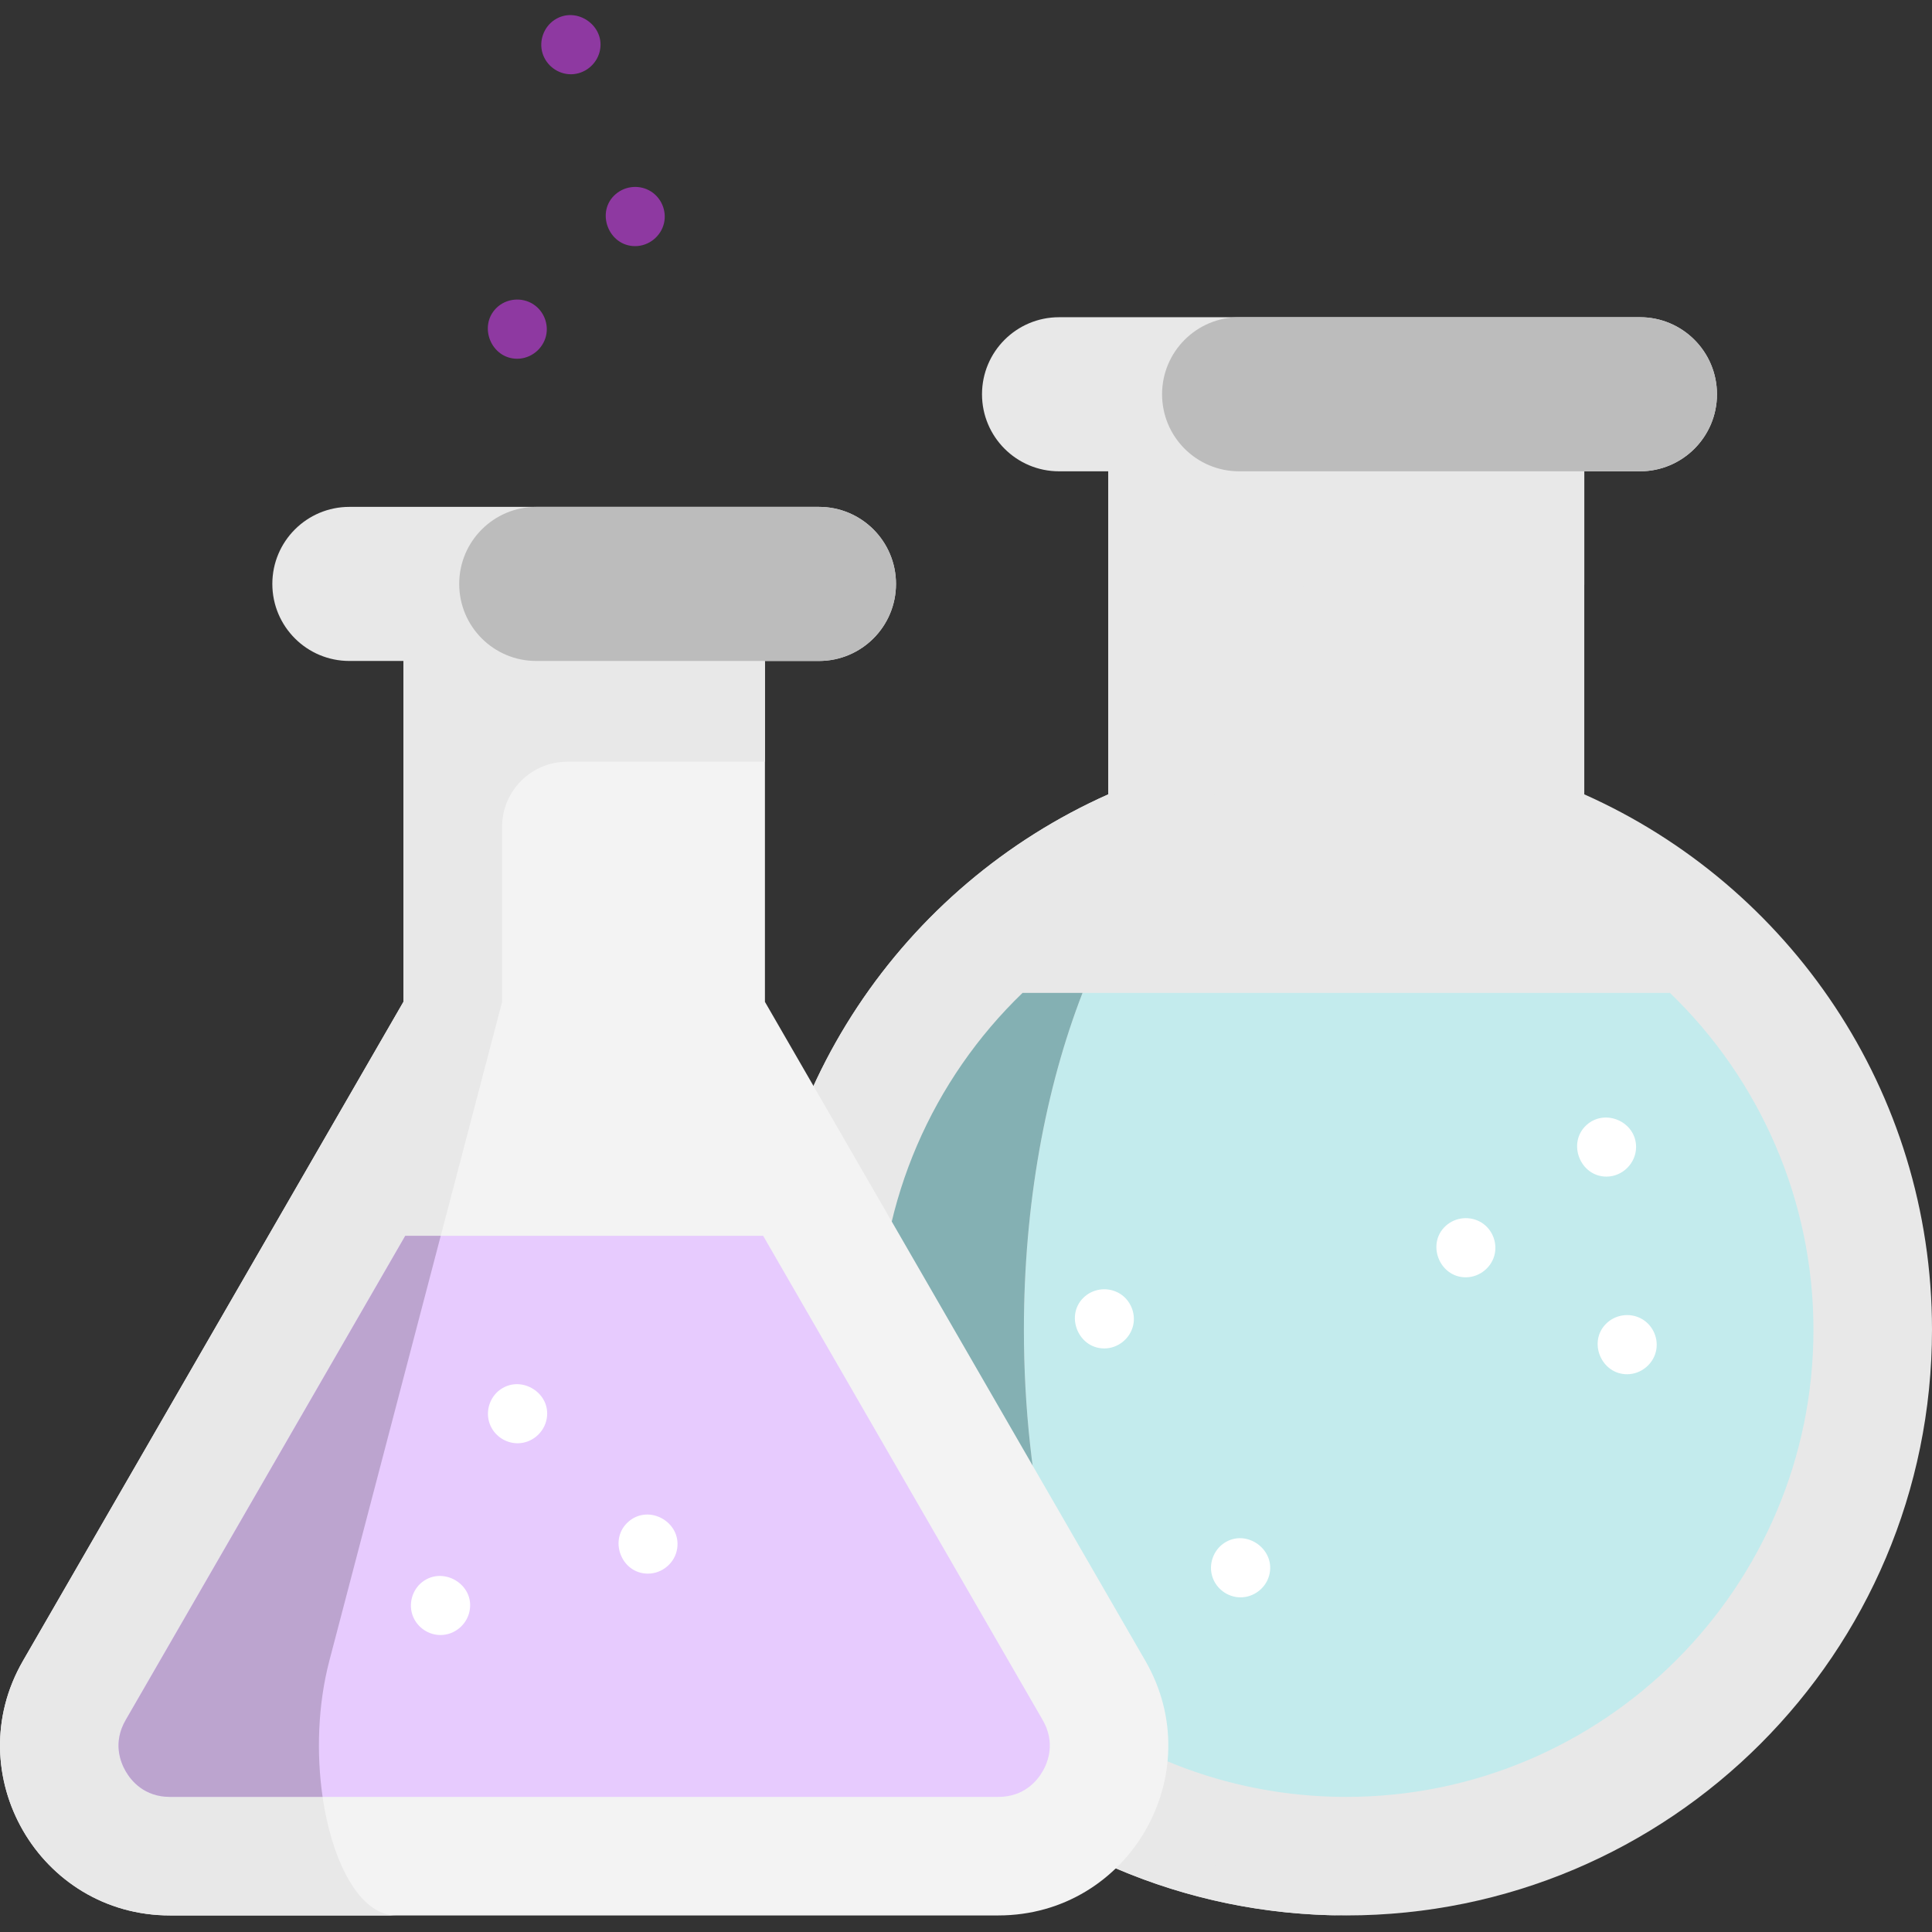 <svg width="98" height="98" viewBox="0 0 98 98" fill="none" xmlns="http://www.w3.org/2000/svg">
<rect x="0" y="0" width="98" height="98" fill="#333333" stroke="none"/>
<g clip-path="url(#clip0)">
<path d="M80.362 40.293V20.901H56.215V40.293C45.822 44.921 38.577 55.338 38.577 67.448C38.577 83.858 51.879 97.16 68.288 97.16C84.697 97.16 98 83.858 98 67.448C98 55.338 90.754 44.921 80.362 40.293Z" fill="#E8E8E8"/>
<path d="M91.987 67.449C91.987 80.517 81.357 91.147 68.287 91.147C63.988 91.147 59.953 89.997 56.474 87.987C49.375 83.89 44.589 76.218 44.589 67.449C44.589 60.894 47.305 54.759 51.87 50.363H84.705C89.272 54.759 91.987 60.894 91.987 67.449Z" fill="#C3EBED"/>
<path d="M61.643 40.294V34.927C61.643 32.02 64 29.663 66.907 29.663H80.362V23.908L75.573 19.55L71.064 18.348L56.216 23.907V40.294C45.822 44.922 38.577 55.337 38.577 67.449C38.577 83.787 51.764 97.045 68.079 97.157C59.144 96.951 51.937 83.729 51.937 67.449C51.937 55.337 55.925 44.922 61.643 40.294Z" fill="#E8E8E8"/>
<path d="M56.474 87.987C49.375 83.89 44.589 76.218 44.589 67.449C44.589 60.894 47.305 54.759 51.87 50.363H54.911C53.037 55.195 51.937 61.088 51.937 67.449C51.937 75.416 53.663 82.65 56.474 87.987Z" fill="#84B0B3"/>
<path d="M58.096 84.24L38.801 50.819V33.528H20.463V50.819L1.168 84.24C-2.147 89.982 1.996 97.16 8.627 97.16H50.637C57.268 97.16 61.412 89.982 58.096 84.24Z" fill="#F3F3F3"/>
<path d="M38.801 33.528L33.187 30.373L22.427 30.485L20.463 33.528V50.819L1.168 84.241C-2.15 89.983 1.996 97.16 8.625 97.16H20.094C17.083 97.16 15.201 89.983 16.706 84.241L25.469 50.819V41.941C25.469 40.117 26.948 38.639 28.772 38.639H38.801V33.528Z" fill="#E8E8E8"/>
<path d="M45.449 29.619C45.449 31.778 43.7 33.527 41.541 33.527H17.722C16.644 33.527 15.666 33.091 14.959 32.383C14.251 31.675 13.814 30.697 13.814 29.619C13.814 27.461 15.563 25.711 17.722 25.711H41.541C42.619 25.711 43.597 26.148 44.304 26.855C45.012 27.563 45.449 28.541 45.449 29.619Z" fill="#E8E8E8"/>
<path d="M45.449 29.619C45.449 31.778 43.7 33.527 41.541 33.527H27.201C26.12 33.527 25.145 33.091 24.436 32.383C23.729 31.675 23.293 30.697 23.293 29.619C23.293 27.461 25.042 25.711 27.201 25.711H41.541C42.619 25.711 43.597 26.148 44.305 26.855C45.012 27.563 45.449 28.541 45.449 29.619Z" fill="#BCBCBC"/>
<path d="M87.093 19.999C87.093 22.157 85.343 23.907 83.185 23.907H53.721C52.641 23.907 51.664 23.47 50.957 22.763C50.249 22.055 49.812 21.077 49.812 19.999C49.812 17.84 51.562 16.091 53.721 16.091H83.185C84.263 16.091 85.241 16.527 85.948 17.235C86.656 17.943 87.093 18.921 87.093 19.999Z" fill="#E8E8E8"/>
<path d="M87.093 19.999C87.093 22.157 85.343 23.907 83.185 23.907H62.854C61.776 23.907 60.798 23.47 60.09 22.763C59.382 22.055 58.946 21.077 58.946 19.999C58.946 17.84 60.695 16.091 62.854 16.091H83.185C84.263 16.091 85.241 16.527 85.948 17.235C86.656 17.943 87.093 18.921 87.093 19.999Z" fill="#BCBCBC"/>
<path d="M52.889 89.847C52.608 90.333 51.943 91.147 50.638 91.147H8.627C7.321 91.147 6.655 90.333 6.375 89.847C6.094 89.362 5.721 88.377 6.375 87.247L20.555 62.687H38.711L52.889 87.247C53.542 88.377 53.169 89.362 52.889 89.847Z" fill="#E7CBFE"/>
<path d="M16.706 84.241C16.116 86.496 16.047 88.97 16.364 91.147H8.627C7.321 91.147 6.655 90.334 6.375 89.847C6.094 89.362 5.721 88.377 6.375 87.247L20.555 62.687H22.356L16.706 84.241Z" fill="#BCA4CF"/>
<path d="M32.864 79.822C31.499 79.822 30.849 78.067 31.889 77.177C32.923 76.292 34.547 77.195 34.351 78.541C34.246 79.269 33.599 79.822 32.864 79.822Z" fill="white"/>
<path d="M26.234 18.197C24.922 18.197 24.248 16.557 25.172 15.63C25.671 15.129 26.481 15.052 27.068 15.444C27.582 15.786 27.839 16.43 27.698 17.032C27.541 17.704 26.926 18.197 26.234 18.197Z" fill="#8E39A1"/>
<path d="M32.217 12.485C30.857 12.485 30.192 10.723 31.241 9.838C31.739 9.416 32.467 9.362 33.021 9.712C33.553 10.047 33.825 10.707 33.681 11.321C33.524 11.991 32.909 12.485 32.217 12.485Z" fill="#8E39A1"/>
<path d="M28.958 3.767C28.302 3.767 27.711 3.326 27.519 2.7C27.328 2.076 27.58 1.375 28.122 1.013C29.238 0.268 30.748 1.321 30.415 2.629C30.247 3.288 29.64 3.767 28.958 3.767Z" fill="#8E39A1"/>
<path d="M81.487 59.683C80.151 59.683 79.484 57.977 80.47 57.072C81.414 56.206 82.99 56.897 82.99 58.179C82.99 58.997 82.305 59.683 81.487 59.683Z" fill="white"/>
<path d="M82.533 69.708C81.224 69.708 80.538 68.067 81.471 67.143C81.938 66.68 82.663 66.574 83.242 66.881C83.798 67.176 84.11 67.805 84.021 68.426C83.914 69.155 83.267 69.708 82.533 69.708Z" fill="white"/>
<path d="M62.928 81.025C62.285 81.025 61.703 80.603 61.501 79.994C61.287 79.351 61.547 78.621 62.117 78.256C63.249 77.531 64.736 78.621 64.376 79.921C64.199 80.564 63.596 81.025 62.928 81.025Z" fill="white"/>
<path d="M56.013 68.399C54.655 68.399 53.995 66.647 55.031 65.759C55.528 65.332 56.256 65.279 56.812 65.624C57.339 65.952 57.612 66.598 57.484 67.205C57.339 67.892 56.716 68.399 56.013 68.399Z" fill="white"/>
<path d="M74.35 64.791C73.007 64.791 72.341 63.075 73.342 62.176C73.84 61.727 74.587 61.664 75.155 62.019C75.674 62.345 75.944 62.981 75.825 63.583C75.688 64.277 75.057 64.791 74.35 64.791Z" fill="white"/>
<path d="M22.344 82.936C21.741 82.936 21.187 82.563 20.955 82.008C20.701 81.396 20.891 80.661 21.413 80.252C22.484 79.414 24.093 80.38 23.817 81.727C23.675 82.42 23.055 82.936 22.344 82.936Z" fill="white"/>
<path d="M26.253 73.209C25.624 73.209 25.049 72.805 24.837 72.213C24.611 71.583 24.842 70.855 25.393 70.474C26.463 69.733 27.963 70.672 27.732 71.964C27.605 72.674 26.976 73.209 26.253 73.209Z" fill="white"/>
</g>
<defs>
<clipPath id="clip0">
<rect width="98" height="98" fill="white"/>
</clipPath>
</defs>
</svg>
